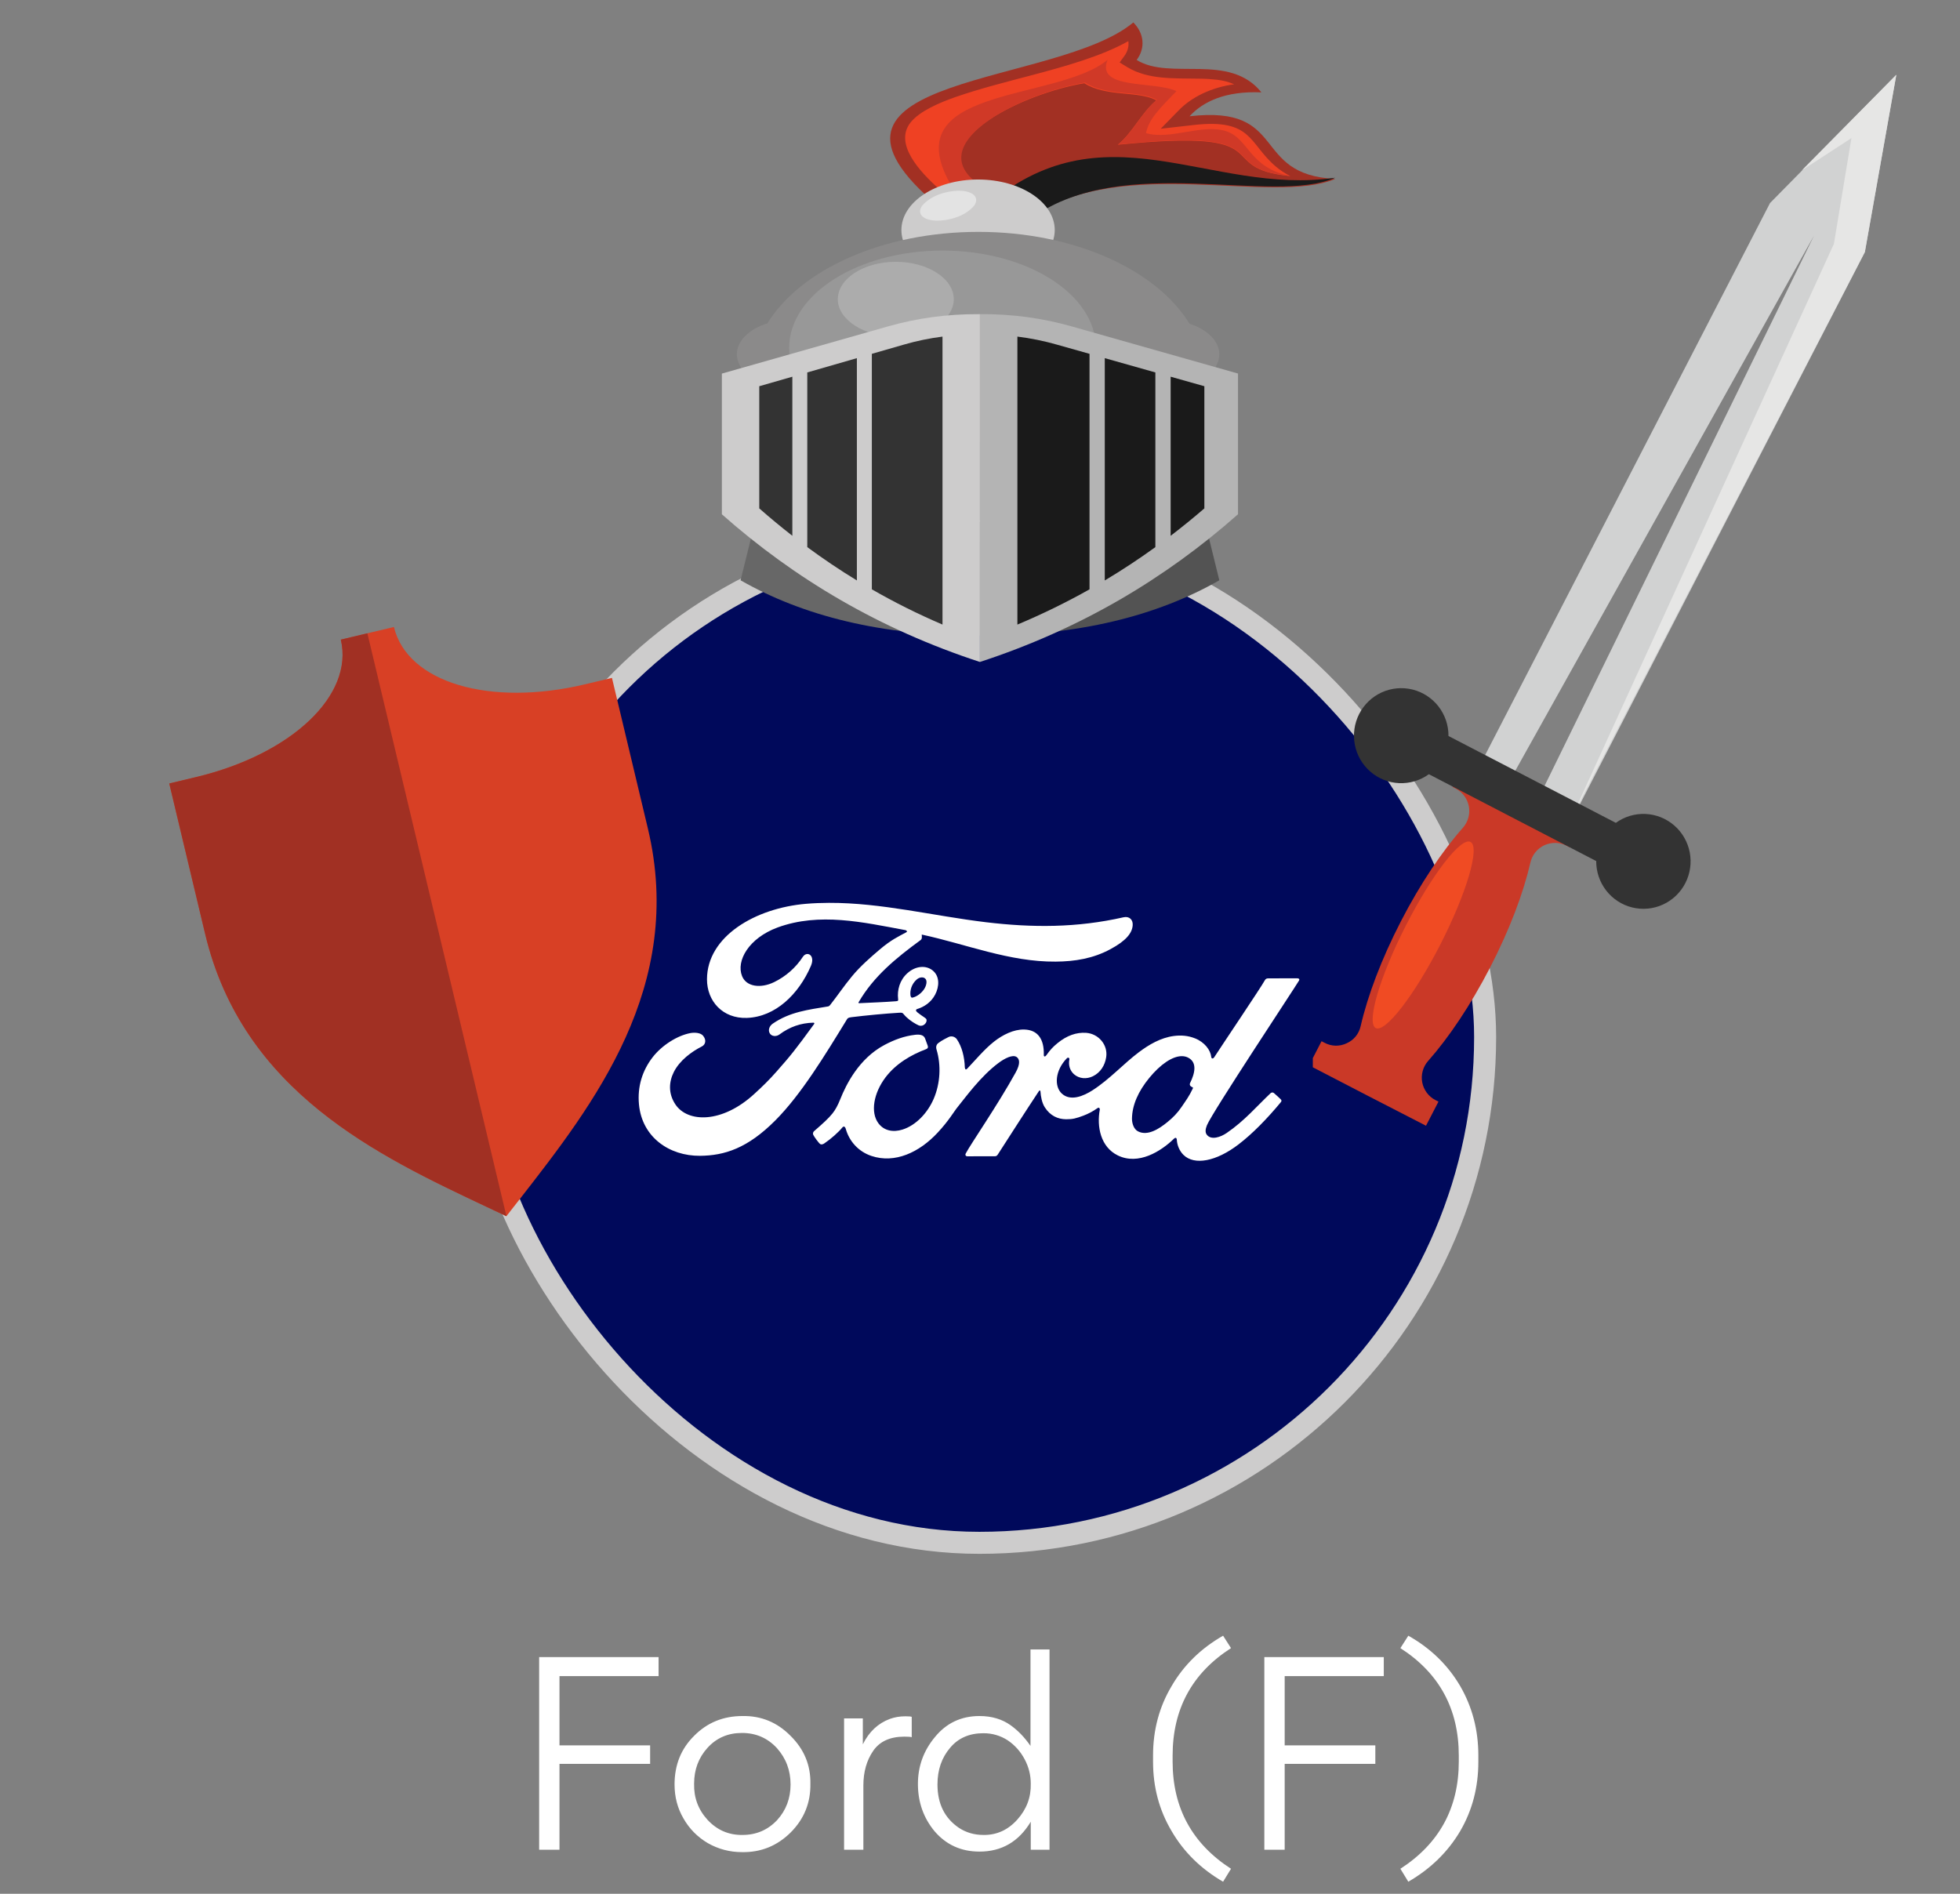 <svg width="89" height="86" viewBox="0 0 89 86" fill="none" xmlns="http://www.w3.org/2000/svg">
<rect x="0" y="0" width="89" height="86" fill="#808080" stroke="none"/>
<rect x="21.503" y="24.128" width="45.934" height="45.934" rx="22.967" fill="#00095B"/>
<rect x="21.503" y="24.128" width="45.934" height="45.934" rx="22.967" stroke="#CDCCCC"/>
<path d="M37.64 41C37.297 41.001 36.952 41.014 36.605 41.043C34.301 41.235 32.107 42.52 32.103 44.47C32.101 45.459 32.811 46.261 33.911 46.225C35.205 46.182 36.266 45.156 36.822 43.863C37.033 43.373 36.642 43.169 36.456 43.451C36.133 43.945 35.682 44.342 35.151 44.6C34.543 44.895 33.893 44.816 33.696 44.327C33.418 43.636 33.995 42.604 35.309 42.118C37.209 41.422 39.196 41.882 41.108 42.238C41.135 42.238 41.237 42.294 41.147 42.34C40.804 42.525 40.467 42.675 39.942 43.123C39.566 43.442 39.073 43.867 38.691 44.33C38.313 44.787 38.045 45.194 37.69 45.645C37.64 45.71 37.579 45.707 37.58 45.707C36.715 45.852 35.868 45.949 35.093 46.483C34.932 46.592 34.863 46.787 34.96 46.935C35.047 47.068 35.247 47.081 35.386 46.982C35.868 46.625 36.364 46.457 36.932 46.441C36.957 46.443 36.969 46.447 36.976 46.462C36.981 46.47 36.978 46.488 36.968 46.502C36.116 47.672 35.902 47.937 35.261 48.662C34.934 49.035 34.611 49.35 34.251 49.677C32.796 51.016 31.23 50.993 30.669 50.154C30.333 49.65 30.377 49.121 30.597 48.682C30.868 48.145 31.415 47.751 31.87 47.521C32.039 47.436 32.088 47.222 31.919 47.027C31.811 46.9 31.55 46.878 31.356 46.913C30.76 47.022 30.056 47.468 29.64 48.005C29.171 48.608 28.936 49.339 29.015 50.16C29.156 51.641 30.388 52.497 31.786 52.487C32.899 52.478 33.947 52.145 35.209 50.877C36.384 49.695 37.455 47.928 38.458 46.291C38.49 46.239 38.512 46.211 38.664 46.192C39.294 46.114 40.222 46.025 40.818 45.991C40.95 45.984 40.977 45.985 41.03 46.051C41.185 46.244 41.418 46.409 41.605 46.509C41.696 46.558 41.739 46.582 41.81 46.583C41.898 46.585 41.967 46.538 42.011 46.489C42.075 46.42 42.092 46.33 42.058 46.272C42.022 46.212 41.607 45.984 41.595 45.892C41.586 45.834 41.649 45.821 41.649 45.821C41.954 45.726 42.272 45.531 42.464 45.166C42.653 44.806 42.684 44.327 42.338 44.06C42.035 43.826 41.576 43.863 41.21 44.188C40.852 44.504 40.734 44.963 40.782 45.366C40.791 45.435 40.787 45.459 40.691 45.467C40.141 45.511 39.611 45.526 39.021 45.556C38.982 45.559 38.969 45.534 38.992 45.507C39.671 44.339 40.685 43.507 41.806 42.688C41.88 42.633 41.858 42.528 41.855 42.44C43.879 42.876 45.836 43.686 47.936 43.669C48.804 43.662 49.636 43.531 50.431 43.099C51.13 42.722 51.413 42.373 51.434 42.01C51.45 41.759 51.274 41.6 51.023 41.654C48.901 42.137 46.877 42.132 44.766 41.879C42.354 41.589 40.04 40.993 37.64 41ZM41.876 44.385C41.925 44.387 41.972 44.404 42.009 44.436C42.121 44.53 42.068 44.766 41.955 44.93C41.832 45.11 41.623 45.266 41.432 45.304C41.393 45.311 41.36 45.294 41.344 45.21C41.313 44.988 41.386 44.69 41.627 44.48C41.702 44.414 41.793 44.38 41.876 44.385ZM58.911 44.427C58.526 44.427 58.02 44.428 57.617 44.428C57.522 44.428 57.472 44.44 57.427 44.528C57.279 44.809 55.47 47.493 55.134 48.014C55.077 48.093 55.008 48.082 55 47.992C54.966 47.682 54.696 47.327 54.27 47.156C53.946 47.026 53.629 47.003 53.3 47.046C52.705 47.125 52.175 47.436 51.709 47.786C51.007 48.315 50.402 48.999 49.62 49.505C49.193 49.781 48.608 50.021 48.217 49.663C47.863 49.338 47.903 48.616 48.444 48.058C48.502 47.999 48.57 48.048 48.559 48.101C48.508 48.353 48.571 48.604 48.765 48.78C49.001 48.99 49.339 49.014 49.628 48.874C49.97 48.706 50.171 48.383 50.229 48.015C50.32 47.446 49.877 46.943 49.323 46.903C48.873 46.872 48.441 47.027 48.02 47.371C47.809 47.544 47.689 47.672 47.507 47.929C47.462 47.992 47.394 47.998 47.397 47.905C47.418 47.175 47.113 46.765 46.504 46.752C46.031 46.741 45.526 46.994 45.132 47.305C44.701 47.648 44.323 48.103 43.919 48.53C43.869 48.583 43.825 48.581 43.811 48.478C43.798 47.995 43.676 47.527 43.45 47.195C43.37 47.079 43.202 47.022 43.06 47.1C42.995 47.135 42.768 47.239 42.603 47.37C42.521 47.437 42.489 47.534 42.525 47.658C42.743 48.38 42.695 49.201 42.399 49.895C42.127 50.529 41.599 51.102 40.979 51.296C40.57 51.425 40.145 51.362 39.882 51.003C39.521 50.508 39.667 49.647 40.205 48.931C40.681 48.302 41.367 47.902 42.053 47.644C42.134 47.613 42.15 47.562 42.128 47.494C42.09 47.382 42.031 47.231 42.007 47.161C41.944 46.995 41.768 46.968 41.553 46.992C41.055 47.049 40.606 47.218 40.162 47.453C39 48.07 38.417 49.262 38.162 49.9C38.039 50.206 37.934 50.398 37.798 50.568C37.614 50.796 37.385 51.003 36.964 51.369C36.926 51.402 36.898 51.472 36.929 51.537C36.972 51.625 37.191 51.931 37.253 51.958C37.321 51.992 37.401 51.945 37.433 51.922C37.727 51.725 38.079 51.412 38.251 51.199C38.312 51.127 38.374 51.157 38.406 51.268C38.567 51.836 38.988 52.299 39.57 52.493C40.635 52.849 41.741 52.334 42.575 51.438C43.105 50.868 43.296 50.501 43.5 50.252C43.844 49.83 44.523 48.884 45.332 48.277C45.629 48.054 45.98 47.883 46.157 47.996C46.299 48.087 46.344 48.299 46.117 48.708C45.292 50.2 44.078 51.952 43.855 52.377C43.815 52.451 43.85 52.509 43.928 52.509C44.36 52.507 44.788 52.508 45.18 52.508C45.245 52.505 45.274 52.476 45.307 52.43C45.94 51.449 46.536 50.514 47.175 49.549C47.211 49.492 47.243 49.536 47.245 49.561C47.258 49.785 47.313 50.091 47.448 50.293C47.689 50.665 48.031 50.825 48.411 50.827C48.713 50.83 48.865 50.785 49.191 50.665C49.419 50.58 49.634 50.465 49.832 50.324C49.927 50.259 49.944 50.368 49.941 50.385C49.795 51.164 49.976 52.087 50.758 52.47C51.693 52.927 52.721 52.285 53.313 51.705C53.371 51.649 53.433 51.655 53.439 51.775C53.452 51.997 53.552 52.259 53.737 52.443C54.233 52.936 55.233 52.741 56.237 51.971C56.882 51.479 57.556 50.783 58.165 50.046C58.188 50.017 58.205 49.971 58.161 49.925C58.068 49.829 57.934 49.719 57.842 49.634C57.8 49.599 57.739 49.609 57.703 49.636C57.079 50.224 56.517 50.894 55.704 51.449C55.43 51.638 54.994 51.791 54.798 51.528C54.721 51.426 54.73 51.285 54.805 51.099C55.042 50.514 58.792 44.861 58.987 44.528L58.987 44.528C59.021 44.47 58.985 44.427 58.911 44.427ZM53.657 47.962C53.755 47.961 53.847 47.98 53.931 48.019C54.393 48.238 54.245 48.767 54.039 49.183C54.032 49.196 54.027 49.21 54.026 49.225C54.025 49.24 54.026 49.255 54.03 49.269C54.038 49.312 54.095 49.354 54.151 49.374C54.17 49.381 54.181 49.395 54.159 49.44C53.999 49.779 53.853 49.974 53.653 50.268C53.47 50.539 53.263 50.751 53.011 50.955C52.633 51.265 52.108 51.602 51.674 51.376C51.481 51.276 51.398 51.009 51.401 50.793C51.411 50.184 51.684 49.56 52.189 48.946C52.689 48.337 53.232 47.965 53.657 47.962Z" fill="white"/>
<path d="M22.995 55.229L23.606 54.447C26.958 50.145 31.129 44.792 29.418 37.619L27.788 30.784L26.581 31.072C22.227 32.111 18.489 30.993 17.888 28.472L15.476 29.047C16.077 31.568 13.247 34.253 8.892 35.291L7.686 35.579L9.317 42.414C11.028 49.587 17.166 52.481 22.097 54.806L22.995 55.229Z" fill="#D84025"/>
<path d="M8.892 35.291C13.247 34.253 16.077 31.568 15.476 29.047L16.682 28.759L22.996 55.227L22.995 55.229L22.097 54.806C17.166 52.48 11.027 49.587 9.316 42.414L7.686 35.579L8.892 35.291Z" fill="#A13023"/>
<path fill-rule="evenodd" clip-rule="evenodd" d="M54.443 22.588C54.753 23.844 55.06 25.099 55.367 26.352C52.543 27.968 48.977 28.871 44.497 28.872V23.689L54.443 22.588Z" fill="#535353"/>
<path fill-rule="evenodd" clip-rule="evenodd" d="M34.56 22.588C34.246 23.844 33.936 25.099 33.628 26.352C36.458 27.968 40.016 28.871 44.497 28.872V23.689L34.56 22.588Z" fill="#676767"/>
<path fill-rule="evenodd" clip-rule="evenodd" d="M42.274 9.076C35.822 3.369 48.023 3.91 51.461 1.019C51.704 1.26 51.848 1.551 51.875 1.854C51.902 2.157 51.812 2.459 51.614 2.723C53.141 3.672 55.824 2.378 57.279 4.195C55.63 4.124 54.626 4.618 54.014 5.28C58.536 4.756 56.767 7.943 60.632 8.123C57.753 9.342 50.99 7.001 46.809 9.851C44.921 9.798 44.162 9.133 42.274 9.076Z" fill="#A23023"/>
<path fill-rule="evenodd" clip-rule="evenodd" d="M60.63 8.07C57.78 9.33 51.067 6.93 46.916 9.851C46.144 9.818 45.383 9.684 44.667 9.455C50.096 4.661 54.913 8.917 60.632 8.07H60.63Z" fill="#1A1A1A"/>
<path fill-rule="evenodd" clip-rule="evenodd" d="M42.651 8.591C43.396 8.649 44.127 8.783 44.823 8.989L44.872 9.001C44.629 8.73 44.39 8.459 44.155 8.187C42.02 6.371 46.514 4.222 49.239 3.781C50.221 4.415 51.733 4.115 52.508 4.56C51.84 5.1 51.426 6.034 50.756 6.573C58.407 5.799 54.922 7.641 58.594 7.998C58.347 7.873 58.122 7.725 57.926 7.557C56.696 6.512 56.879 5.372 54.198 5.677L52.707 5.846C52.97 5.573 53.236 5.301 53.504 5.03C54.108 4.399 55.017 3.968 56.041 3.827C55.801 3.722 55.537 3.652 55.262 3.621C55 3.591 54.736 3.575 54.471 3.573C53.278 3.552 52.141 3.622 51.192 3.052L50.84 2.837C50.909 2.742 50.981 2.649 51.045 2.556C51.203 2.347 51.27 2.107 51.235 1.868C50.006 2.562 48.305 3.029 46.848 3.416C45.694 3.721 44.483 4.026 43.389 4.406C42.616 4.678 41.749 5.054 41.34 5.57C40.596 6.531 41.745 7.78 42.651 8.591Z" fill="#EF4123"/>
<path fill-rule="evenodd" clip-rule="evenodd" d="M43.726 8.717C44.114 8.793 44.496 8.884 44.871 8.989L44.92 9.001C44.678 8.728 44.44 8.455 44.206 8.182C42.078 6.354 46.556 4.191 49.272 3.747C50.25 4.386 51.757 4.083 52.529 4.532C51.863 5.075 51.451 6.014 50.783 6.558C58.408 5.778 54.935 7.632 58.594 7.991C56.689 7.618 56.724 6.271 55.641 5.947C54.559 5.623 53.13 6.369 52.039 6.045C52.153 5.42 52.67 4.912 53.422 4.137C52.378 3.663 49.746 4.087 50.293 2.717C47.951 4.659 40.406 3.855 43.269 8.55L43.726 8.717Z" fill="#D03927"/>
<path d="M44.413 12.738C46.335 12.738 47.894 11.711 47.894 10.445C47.894 9.179 46.335 8.152 44.413 8.152C42.49 8.152 40.931 9.179 40.931 10.445C40.931 11.711 42.49 12.738 44.413 12.738Z" fill="#CDCCCC"/>
<path fill-rule="evenodd" clip-rule="evenodd" d="M44.428 10.53C48.793 10.53 52.523 12.261 54.014 14.702C54.816 14.959 55.367 15.489 55.367 16.095C55.363 16.297 55.302 16.496 55.188 16.679C55.075 16.861 54.911 17.024 54.707 17.157C54.633 20.727 50.059 23.607 44.428 23.607C38.796 23.607 34.239 20.733 34.153 17.172C33.94 17.039 33.768 16.874 33.648 16.687C33.528 16.5 33.463 16.296 33.458 16.089C33.458 15.477 34.028 14.936 34.847 14.683C36.346 12.248 40.069 10.53 44.428 10.53Z" fill="#8B8A8A"/>
<path fill-rule="evenodd" clip-rule="evenodd" d="M42.799 20.211C46.637 20.211 49.762 18.231 49.762 15.795C49.762 13.359 46.631 11.379 42.799 11.379C38.967 11.379 35.836 13.359 35.836 15.795C35.836 18.231 38.959 20.211 42.799 20.211Z" fill="#989898"/>
<path fill-rule="evenodd" clip-rule="evenodd" d="M40.676 15.285C42.127 15.285 43.309 14.522 43.309 13.587C43.309 12.652 42.127 11.889 40.676 11.889C39.225 11.889 38.044 12.651 38.044 13.587C38.044 14.524 39.238 15.285 40.676 15.285Z" fill="#ACACAC"/>
<path fill-rule="evenodd" clip-rule="evenodd" d="M44.497 14.267H44.398C43.009 14.261 41.631 14.449 40.331 14.82L32.779 16.965V23.355C36.083 26.279 39.936 28.57 44.497 30.061V14.267Z" fill="#CDCCCC"/>
<path fill-rule="evenodd" clip-rule="evenodd" d="M42.799 15.285C42.197 15.362 41.607 15.484 41.036 15.651L39.589 16.068V26.762C40.61 27.351 41.682 27.886 42.797 28.363V15.285H42.799ZM38.909 16.264L36.657 16.913V24.846C37.369 25.37 38.119 25.877 38.909 26.359V16.264ZM35.979 17.107L34.477 17.539V23.087C34.958 23.51 35.459 23.924 35.979 24.331V17.107Z" fill="#333333"/>
<path fill-rule="evenodd" clip-rule="evenodd" d="M44.497 14.266H44.597C45.982 14.262 47.357 14.45 48.654 14.82L56.216 16.963V23.353C52.91 26.279 49.056 28.57 44.497 30.061V14.266Z" fill="#B4B4B4"/>
<path fill-rule="evenodd" clip-rule="evenodd" d="M46.196 15.285C46.81 15.362 47.413 15.484 47.995 15.651L49.473 16.068V26.762C48.429 27.351 47.335 27.886 46.198 28.363V15.285H46.196ZM50.166 16.264L52.463 16.913V24.846C51.738 25.37 50.973 25.877 50.166 26.359V16.264ZM53.157 17.107L54.688 17.539V23.087C54.198 23.51 53.688 23.924 53.157 24.331V17.107Z" fill="#1A1A1A"/>
<path fill-rule="evenodd" clip-rule="evenodd" d="M43.534 8.662C44.186 8.662 44.498 8.967 44.233 9.341C44.065 9.541 43.824 9.709 43.533 9.828C43.242 9.946 42.911 10.013 42.572 10.02C41.922 10.02 41.609 9.717 41.874 9.341C42.043 9.141 42.283 8.974 42.574 8.855C42.864 8.736 43.195 8.67 43.534 8.662Z" fill="#E3E3E3"/>
<g clip-path="url(#clip0_463_5820)">
<path fill-rule="evenodd" clip-rule="evenodd" d="M60.009 47.283L60.145 47.354C60.299 47.437 60.471 47.482 60.646 47.486C60.821 47.489 60.994 47.452 61.152 47.376C61.312 47.304 61.452 47.197 61.563 47.061C61.673 46.925 61.749 46.765 61.786 46.594C62.099 45.228 62.724 43.559 63.614 41.834C64.503 40.11 65.502 38.635 66.428 37.589C66.544 37.458 66.628 37.303 66.675 37.135C66.722 36.967 66.73 36.791 66.698 36.619C66.666 36.448 66.596 36.286 66.492 36.146C66.388 36.006 66.253 35.891 66.098 35.811L65.96 35.741L66.526 34.647L69.184 36.016L71.841 37.384L71.275 38.478L71.139 38.408C70.984 38.326 70.811 38.282 70.636 38.278C70.46 38.274 70.286 38.31 70.126 38.384C69.967 38.458 69.827 38.568 69.717 38.705C69.607 38.842 69.53 39.002 69.492 39.174C69.179 40.538 68.554 42.209 67.664 43.932C66.775 45.655 65.776 47.132 64.85 48.178C64.734 48.308 64.65 48.463 64.603 48.631C64.556 48.8 64.548 48.976 64.58 49.148C64.612 49.319 64.683 49.481 64.787 49.622C64.891 49.762 65.025 49.876 65.18 49.956L65.318 50.027L64.752 51.121L62.094 49.753L59.443 48.379L60.009 47.283Z" fill="#CA3927"/>
<path fill-rule="evenodd" clip-rule="evenodd" d="M66.774 38.234C67.212 38.463 66.603 40.541 65.412 42.874C64.221 45.206 62.9 46.913 62.469 46.685C62.039 46.456 62.64 44.377 63.831 42.045C65.022 39.713 66.335 38.005 66.774 38.234Z" fill="#F04B23"/>
<path fill-rule="evenodd" clip-rule="evenodd" d="M86.108 3.397L84.683 11.445L71.396 37.194L67.086 34.97L80.373 9.221L86.108 3.397Z" fill="#D1D2D2"/>
<path fill-rule="evenodd" clip-rule="evenodd" d="M81.808 7.744L84.07 6.271L83.275 11.073L71.332 37.194L84.677 11.445L86.108 3.397L81.808 7.744Z" fill="#E6E6E5"/>
<path fill-rule="evenodd" clip-rule="evenodd" d="M82.371 10.7L76.093 23.522L69.814 36.345L69.128 35.996L68.445 35.648L75.408 23.174L82.371 10.7Z" fill="#818181"/>
<path fill-rule="evenodd" clip-rule="evenodd" d="M65.773 33.423L73.372 37.367C73.763 37.084 74.237 36.942 74.718 36.963C75.199 36.984 75.659 37.168 76.023 37.484C76.388 37.8 76.636 38.231 76.728 38.706C76.819 39.182 76.749 39.674 76.528 40.104C76.307 40.535 75.948 40.877 75.51 41.078C75.072 41.278 74.579 41.324 74.112 41.208C73.644 41.092 73.229 40.821 72.933 40.439C72.638 40.057 72.478 39.586 72.481 39.102L64.882 35.158C64.49 35.442 64.016 35.585 63.534 35.564C63.052 35.543 62.591 35.359 62.226 35.042C61.861 34.726 61.612 34.295 61.52 33.819C61.429 33.342 61.499 32.849 61.72 32.418C61.942 31.987 62.301 31.644 62.74 31.443C63.179 31.243 63.673 31.197 64.141 31.313C64.609 31.429 65.025 31.701 65.321 32.083C65.617 32.466 65.776 32.938 65.773 33.423Z" fill="#333333"/>
</g>
<path d="M25.405 76.116V79.26H29.521V80.1H25.405V84H24.482V75.252H29.905V76.116H25.405ZM33.69 84.108C33.138 84.108 32.622 83.972 32.142 83.7C31.67 83.42 31.302 83.048 31.038 82.584C30.766 82.12 30.63 81.604 30.63 81.036C30.63 80.148 30.926 79.412 31.518 78.828C32.11 78.228 32.842 77.928 33.714 77.928C34.562 77.912 35.29 78.212 35.898 78.828C36.514 79.436 36.814 80.16 36.798 81C36.814 81.864 36.514 82.604 35.898 83.22C35.282 83.828 34.546 84.124 33.69 84.108ZM33.714 83.328C34.338 83.328 34.862 83.104 35.286 82.656C35.694 82.208 35.898 81.668 35.898 81.036C35.898 80.396 35.69 79.844 35.274 79.38C34.85 78.924 34.322 78.696 33.69 78.696C33.058 78.696 32.538 78.92 32.13 79.368C31.722 79.816 31.518 80.36 31.518 81C31.502 81.632 31.706 82.18 32.13 82.644C32.562 83.108 33.09 83.336 33.714 83.328ZM38.328 78.036H39.18V79.212C39.46 78.644 39.868 78.26 40.404 78.06C40.62 77.98 40.856 77.94 41.112 77.94C41.264 77.94 41.36 77.948 41.4 77.964V78.888C41.336 78.872 41.224 78.864 41.064 78.864C40.416 78.864 39.944 79.08 39.648 79.512C39.352 79.944 39.204 80.468 39.204 81.084V84H38.328V78.036ZM41.681 81.012C41.681 80.212 41.937 79.504 42.449 78.888C42.969 78.248 43.645 77.928 44.477 77.928C45.029 77.928 45.501 78.068 45.893 78.348C46.229 78.588 46.529 78.9 46.793 79.284V74.904H47.657V84H46.805V82.728C46.261 83.632 45.485 84.084 44.477 84.084C43.645 84.084 42.965 83.776 42.437 83.16C41.933 82.552 41.681 81.836 41.681 81.012ZM44.657 83.328C45.257 83.336 45.769 83.104 46.193 82.632C46.617 82.16 46.821 81.616 46.805 81C46.805 80.608 46.713 80.24 46.529 79.896C46.345 79.544 46.089 79.256 45.761 79.032C45.425 78.816 45.057 78.708 44.657 78.708C44.017 78.708 43.513 78.928 43.145 79.368C42.761 79.816 42.569 80.372 42.569 81.036C42.569 81.908 42.893 82.564 43.541 83.004C43.869 83.22 44.241 83.328 44.657 83.328ZM52.358 80.004V79.716C52.358 78.564 52.638 77.516 53.198 76.572C53.75 75.62 54.53 74.856 55.538 74.28L55.898 74.844C54.13 75.98 53.246 77.608 53.246 79.728V79.992C53.246 82.096 54.13 83.72 55.898 84.864L55.538 85.452C54.53 84.868 53.75 84.1 53.198 83.148C52.638 82.204 52.358 81.156 52.358 80.004ZM58.335 76.116V79.26H62.451V80.1H58.335V84H57.411V75.252H62.835V76.116H58.335ZM67.129 79.716V80.004C67.129 81.164 66.853 82.216 66.301 83.16C65.741 84.104 64.957 84.868 63.949 85.452L63.589 84.864C65.357 83.72 66.241 82.096 66.241 79.992V79.728C66.241 77.608 65.357 75.98 63.589 74.844L63.949 74.28C64.957 74.848 65.741 75.608 66.301 76.56C66.853 77.512 67.129 78.564 67.129 79.716Z" fill="white"/>
<defs>
<clipPath id="clip0_463_5820">
<rect width="28.884" height="51.868" fill="white" transform="translate(59.613)"/>
</clipPath>
</defs>
</svg>
